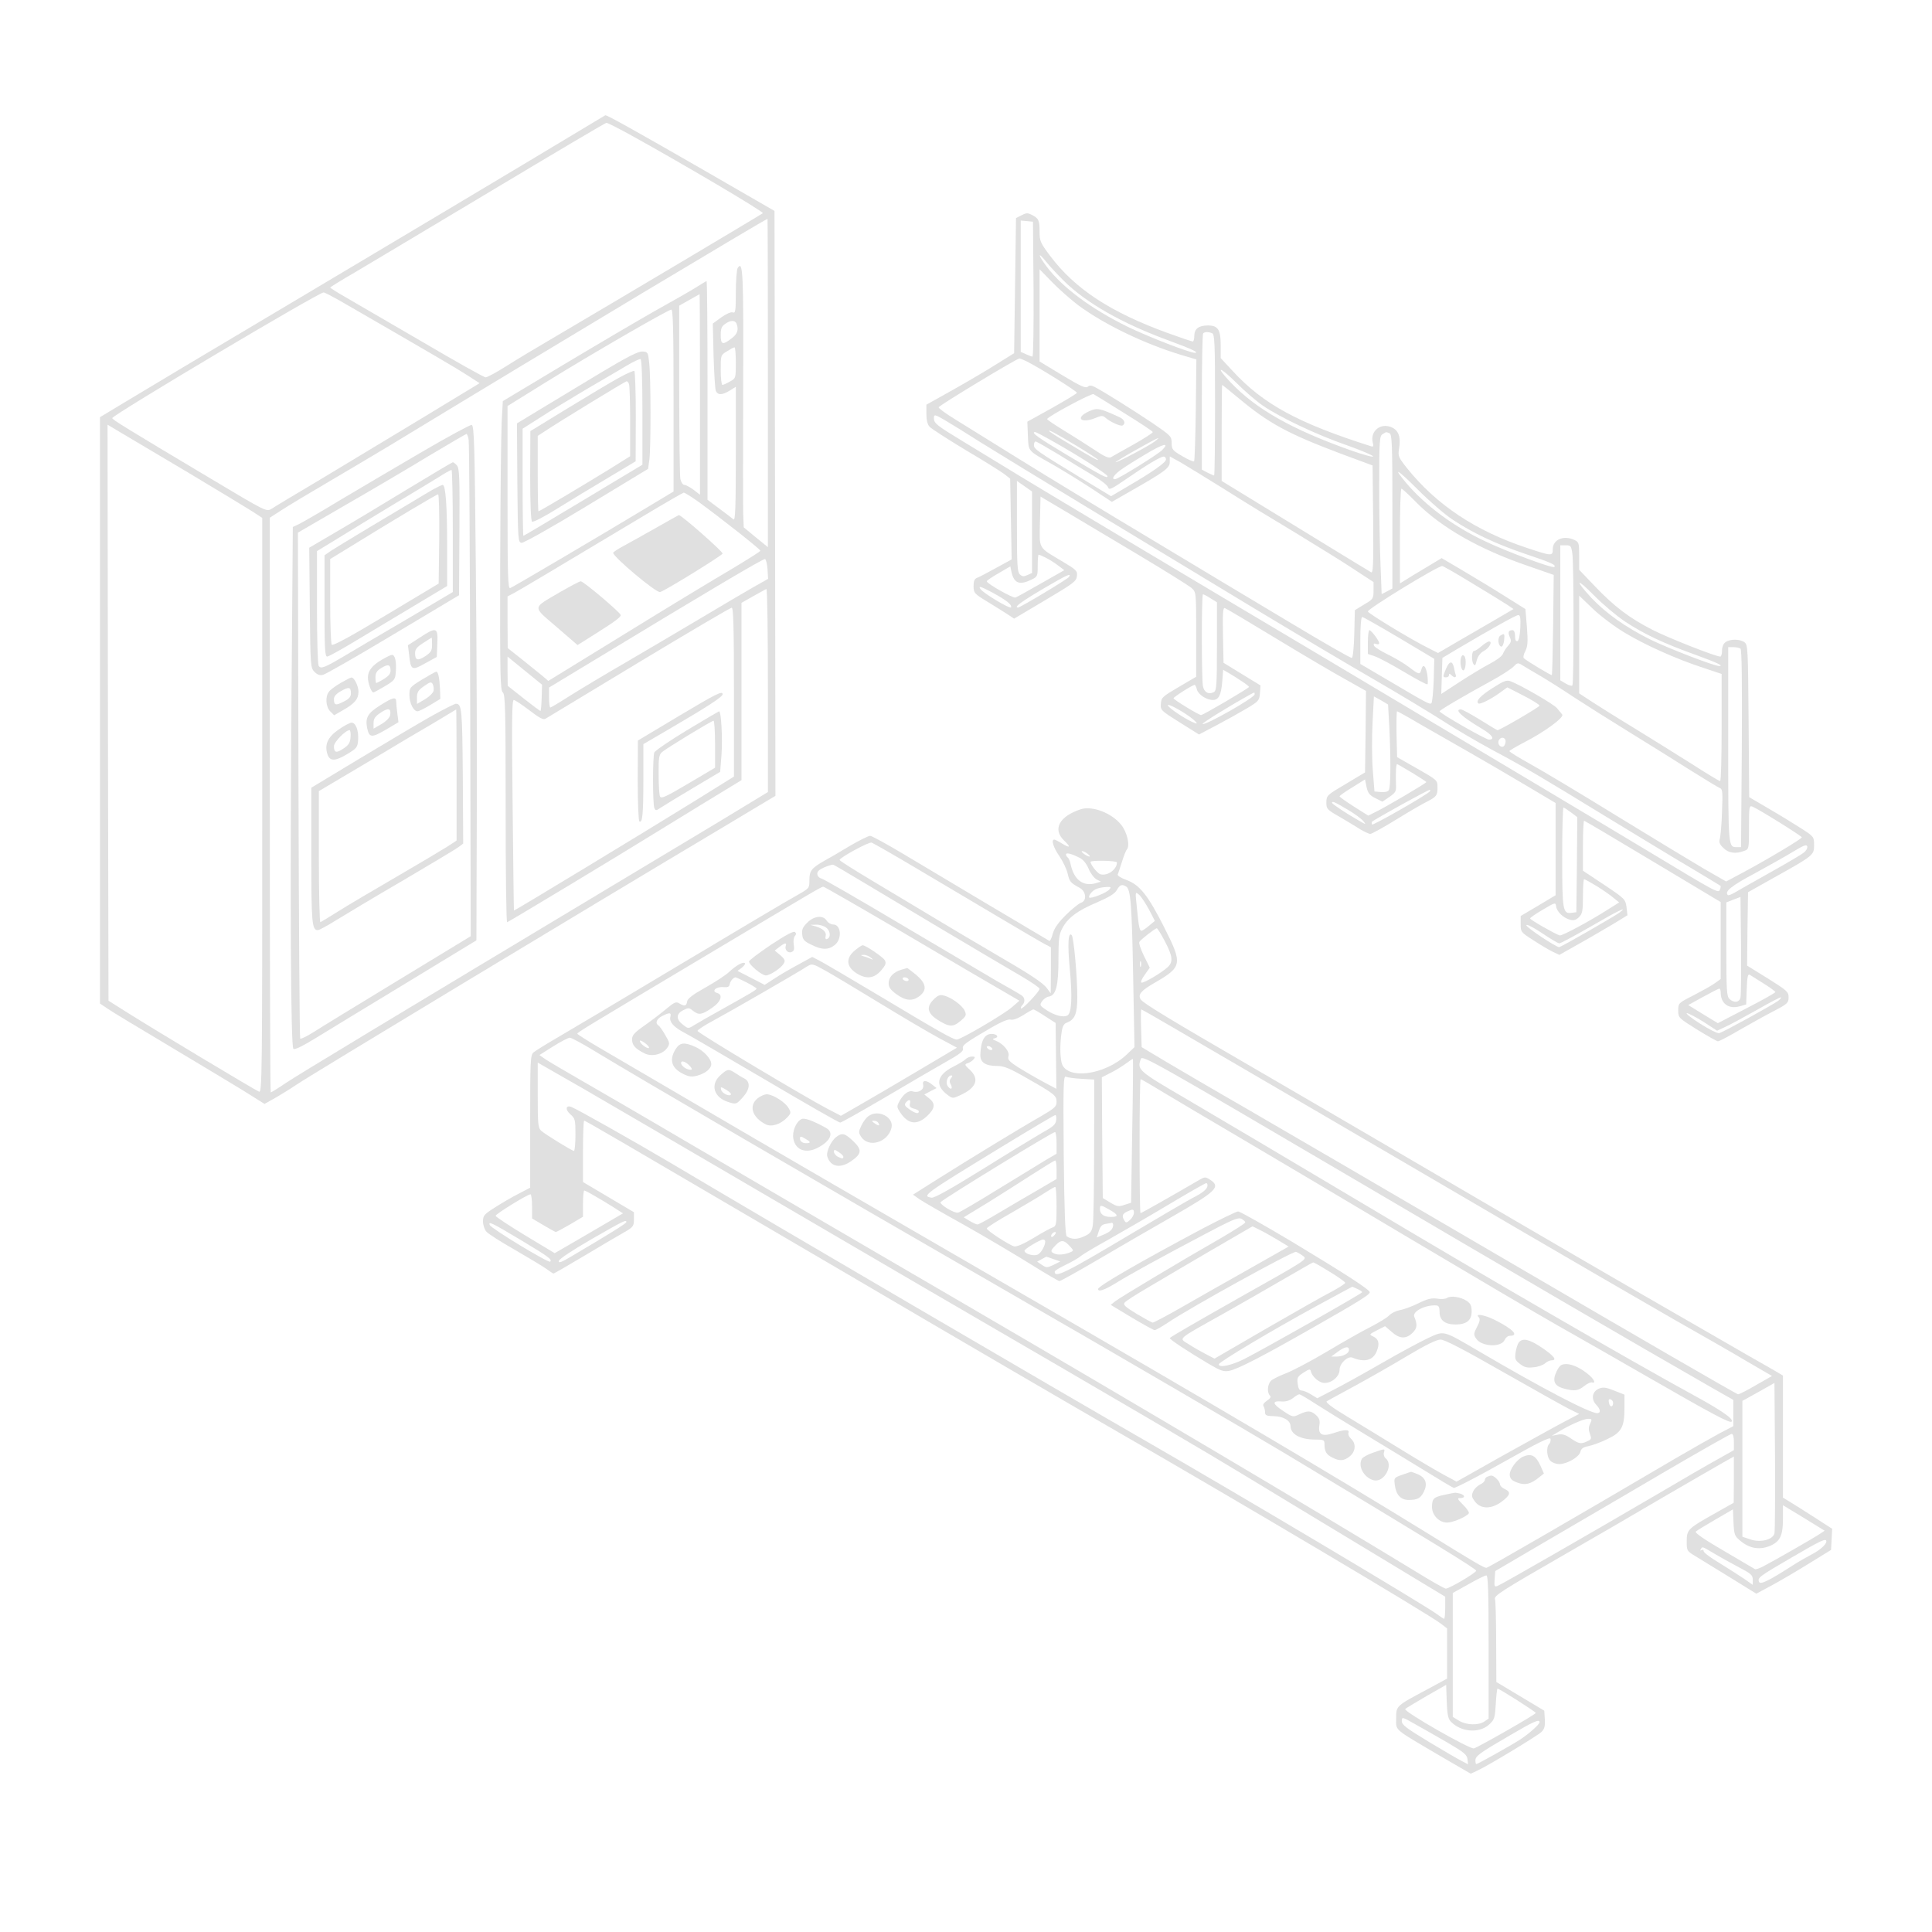 <?xml version="1.0" standalone="no"?>
<!DOCTYPE svg PUBLIC "-//W3C//DTD SVG 20010904//EN"
 "http://www.w3.org/TR/2001/REC-SVG-20010904/DTD/svg10.dtd">
<svg version="1.0" xmlns="http://www.w3.org/2000/svg"
 width="1024pt" height="1024pt" viewBox="0 0 1024 1024"
 preserveAspectRatio="xMidYMid meet">

<g transform="translate(0,1024) scale(0.1,-0.1)"
fill="#e0e0e0" stroke="none">
<path d="M2835 9405 c-203 -122 -750 -448 -1215 -725 -465 -276 -900 -536
-967 -577 l-123 -74 0 -1554 0 -1554 43 -29 c23 -16 166 -102 317 -192 151
-90 328 -197 394 -237 l118 -74 57 32 c31 18 82 49 114 71 75 51 1537 933
2265 1367 l272 163 -2 1550 -3 1550 -390 225 c-360 207 -500 285 -507 282 -2
-1 -169 -102 -373 -224z m499 124 c272 -150 717 -412 709 -419 -8 -7 -783
-468 -1089 -648 -94 -55 -215 -127 -268 -161 -53 -34 -104 -61 -112 -61 -9 0
-160 85 -337 189 -177 103 -359 209 -404 235 -46 26 -83 50 -83 52 0 2 59 39
132 81 73 43 400 239 728 435 327 196 599 357 604 357 5 1 59 -27 120 -60z
m736 -1319 l0 -870 -64 52 -64 53 -3 75 c-1 41 -1 347 0 680 2 597 -1 662 -29
620 -5 -8 -10 -66 -10 -129 0 -99 -2 -112 -16 -107 -9 4 -34 -7 -61 -26 l-45
-33 4 -170 c3 -93 8 -178 12 -187 11 -23 33 -23 74 2 l32 20 0 -356 c0 -284
-3 -354 -12 -347 -7 6 -41 31 -75 57 l-63 47 0 580 c0 318 -2 579 -5 579 -2 0
-28 -15 -57 -34 -29 -18 -123 -72 -208 -119 -85 -48 -303 -176 -485 -285
l-330 -198 -6 -110 c-3 -60 -7 -404 -8 -765 -1 -577 0 -658 14 -669 13 -11 15
-88 15 -617 0 -333 3 -603 8 -601 20 9 586 350 807 487 138 85 292 179 343
210 l92 56 0 470 0 470 62 35 c35 19 66 37 70 38 5 2 8 -239 8 -536 l0 -540
-247 -150 c-137 -82 -394 -237 -573 -344 -1176 -706 -1671 -1005 -1735 -1048
-41 -28 -77 -50 -80 -50 -3 0 -5 685 -5 1523 l0 1523 62 40 c35 23 145 89 246
148 100 59 247 146 325 193 907 551 1994 1202 2005 1203 1 0 2 -392 2 -870z
m-2270 437 c476 -275 615 -356 674 -394 l68 -44 -318 -193 c-176 -106 -418
-252 -539 -325 -121 -72 -232 -138 -246 -148 -27 -16 -27 -16 -325 162 -448
267 -519 311 -519 319 0 16 1094 666 1120 666 6 0 44 -20 85 -43z m1910 -498
l0 -531 -34 26 c-19 14 -41 26 -49 26 -8 0 -17 14 -21 31 -3 17 -6 231 -6 475
l0 444 53 30 c28 16 53 30 55 30 1 0 2 -239 2 -531z m-140 -31 l0 -483 -143
-86 c-222 -134 -707 -420 -723 -426 -12 -4 -14 66 -14 480 l0 485 203 126
c242 150 647 384 665 385 9 1 12 -102 12 -481z m334 406 c12 -32 5 -54 -27
-78 -47 -36 -57 -33 -57 18 0 34 5 47 23 59 29 21 53 21 61 1z m-4 -206 c0
-82 0 -83 -31 -100 -17 -10 -35 -18 -40 -18 -5 0 -9 36 -9 79 0 79 0 79 33 99
17 11 35 21 40 21 4 1 7 -36 7 -81z m-2899 -585 c157 -94 309 -186 337 -204
l52 -34 0 -1524 c0 -1446 -1 -1523 -17 -1517 -21 8 -554 328 -698 419 l-100
63 -3 1527 -2 1526 72 -43 c40 -24 202 -120 359 -213z m2703 -154 c119 -87
326 -250 326 -258 0 -4 -69 -47 -152 -97 -84 -49 -337 -202 -562 -341 l-410
-252 -35 30 c-20 16 -68 55 -108 87 l-72 57 -1 137 0 137 33 17 c30 16 243
143 692 412 110 66 204 120 209 121 5 0 41 -22 80 -50z m364 -356 l3 -51 -83
-47 c-46 -26 -164 -96 -263 -155 -99 -59 -279 -165 -400 -236 -121 -70 -261
-154 -311 -186 -50 -32 -94 -58 -97 -58 -4 0 -7 24 -7 53 l0 53 238 144 c622
377 897 540 907 537 5 -2 11 -26 13 -54z m-178 -651 l0 -448 -217 -135 c-257
-159 -948 -578 -949 -575 -1 0 -4 252 -7 559 -5 435 -4 557 6 557 7 0 43 -25
82 -54 50 -39 74 -52 85 -46 8 5 231 139 495 299 264 159 486 290 493 290 9 1
12 -95 12 -447z m-1019 -29 c-1 -37 -4 -69 -6 -71 -1 -2 -41 28 -88 65 l-86
68 -1 77 0 78 92 -75 91 -74 -2 -68z"/>
<path d="M2235 7844 c-137 -80 -332 -195 -433 -255 -100 -61 -198 -117 -216
-126 l-34 -16 -7 -911 c-8 -1082 -4 -1841 10 -1855 7 -6 46 13 115 55 58 36
274 167 480 292 l375 228 2 610 c2 335 -1 949 -5 1364 -6 659 -9 755 -22 758
-8 1 -127 -63 -265 -144z m249 64 c3 -18 7 -617 8 -1332 l3 -1298 -385 -234
c-212 -129 -414 -252 -449 -275 -35 -22 -66 -37 -70 -34 -3 4 -7 609 -9 1344
l-3 1338 248 144 c136 78 336 196 443 261 107 64 198 117 202 118 4 0 10 -15
12 -32z"/>
<path d="M2154 7644 c-131 -80 -301 -182 -377 -226 l-138 -81 3 -318 c3 -311
4 -319 25 -340 15 -15 28 -20 45 -16 14 4 162 88 329 188 167 100 324 193 348
208 l44 26 2 335 c2 289 0 337 -13 353 -8 9 -18 17 -22 17 -3 0 -114 -66 -246
-146z m246 -218 l0 -324 -242 -143 c-134 -78 -279 -164 -323 -190 -116 -69
-134 -76 -146 -58 -5 8 -9 148 -9 311 l0 297 113 69 c61 38 191 117 287 175
96 57 204 123 240 145 36 23 68 41 73 41 4 1 7 -145 7 -323z"/>
<path d="M2290 7643 c-204 -121 -502 -300 -532 -320 l-38 -26 0 -268 c0 -224
2 -269 14 -269 8 0 85 43 172 96 88 53 228 137 312 187 l152 91 0 201 c0 228
-8 335 -24 335 -6 -1 -31 -13 -56 -27z m38 -260 l-3 -236 -280 -168 c-193
-116 -282 -164 -287 -156 -4 7 -8 111 -8 233 l0 221 103 63 c233 144 461 280
469 280 5 0 7 -106 6 -237z"/>
<path d="M2224 6860 l-62 -40 6 -47 c9 -86 14 -89 85 -49 l62 34 3 71 c4 87
-5 90 -94 31z m66 -37 c0 -32 -6 -41 -36 -61 -40 -26 -54 -22 -54 16 0 21 10
33 43 54 23 15 43 28 45 28 1 0 2 -17 2 -37z"/>
<path d="M2025 6744 c-52 -30 -75 -59 -75 -95 0 -29 18 -79 29 -79 3 0 31 15
61 33 52 31 55 36 58 77 4 54 -4 90 -21 89 -6 0 -30 -12 -52 -25z m45 -59 c0
-16 -11 -29 -36 -44 -19 -12 -37 -21 -40 -21 -2 0 -4 14 -4 30 0 23 7 35 32
50 36 22 48 18 48 -15z"/>
<path d="M2238 6639 c-66 -41 -68 -43 -68 -83 0 -43 22 -86 43 -86 7 0 37 15
67 33 l54 33 -2 54 c-3 61 -10 90 -20 90 -4 0 -37 -19 -74 -41z m60 -60 c-2
-11 -22 -31 -45 -45 l-43 -25 0 34 c0 28 7 39 37 60 32 23 39 24 46 12 5 -9 7
-25 5 -36z"/>
<path d="M1805 6620 c-27 -16 -56 -37 -62 -47 -20 -26 -16 -80 7 -103 l21 -21
47 27 c62 35 82 59 82 98 0 30 -23 77 -38 75 -4 0 -29 -13 -57 -29z m55 -55
c0 -18 -10 -30 -39 -44 -42 -22 -51 -19 -51 14 0 14 12 28 37 42 42 24 53 22
53 -12z"/>
<path d="M2014 6501 c-65 -41 -79 -65 -68 -120 11 -51 23 -53 98 -9 l68 40 -6
46 c-3 24 -6 53 -6 63 0 28 -18 23 -86 -20z m54 -51 c-2 -13 -20 -32 -45 -47
l-43 -25 0 30 c0 23 8 35 38 55 40 27 56 23 50 -13z"/>
<path d="M2284 6443 c-67 -38 -236 -138 -377 -223 l-257 -155 0 -358 c0 -356
3 -397 34 -397 8 0 52 24 98 53 46 28 205 124 355 211 149 88 282 167 294 177
l24 18 -2 357 c-3 355 -5 384 -37 384 -6 0 -66 -30 -132 -67z m136 -311 l0
-347 -47 -31 c-27 -17 -149 -90 -273 -162 -124 -72 -263 -154 -310 -184 -46
-29 -88 -54 -92 -56 -4 -2 -8 154 -8 346 l0 349 258 153 c141 85 295 176 342
203 47 28 94 56 105 63 11 7 21 13 23 13 1 1 2 -155 2 -347z"/>
<path d="M1793 6372 c-57 -40 -74 -80 -57 -131 13 -37 41 -36 104 2 50 30 55
36 58 73 4 51 -12 94 -35 94 -10 -1 -42 -18 -70 -38z m65 -39 c-2 -30 -10 -42
-37 -60 -38 -26 -51 -23 -51 12 0 22 61 85 83 85 4 0 7 -17 5 -37z"/>
<path d="M3185 8265 c-104 -63 -247 -149 -318 -192 l-127 -77 2 -316 c3 -307
4 -315 23 -317 11 -1 166 86 345 195 l325 197 7 50 c8 64 8 431 -1 510 -6 58
-7 60 -36 62 -22 1 -78 -27 -220 -112z m220 -210 l0 -278 -313 -188 c-173
-104 -315 -189 -318 -189 -2 0 -4 128 -4 284 l0 284 93 59 c50 33 160 99 242
148 83 48 179 105 215 126 36 22 70 37 75 36 6 -2 10 -105 10 -282z"/>
<path d="M3279 8237 c-42 -23 -164 -96 -272 -162 l-196 -120 -1 -237 c0 -152
4 -239 10 -243 6 -4 66 27 133 69 67 42 188 115 269 163 l147 88 1 237 c0 130
-4 239 -8 242 -4 2 -42 -14 -83 -37z m55 -33 c3 -9 6 -98 6 -199 l0 -183 -112
-70 c-133 -82 -368 -222 -374 -222 -2 0 -4 90 -4 200 l0 200 42 27 c65 44 422
262 429 262 4 1 10 -6 13 -15z"/>
<path d="M3480 7444 c-63 -36 -141 -79 -172 -96 -32 -17 -58 -34 -58 -38 0
-22 230 -215 249 -208 33 11 330 195 331 204 0 12 -218 204 -232 204 -1 0 -55
-30 -118 -66z"/>
<path d="M2967 7101 c-148 -87 -147 -72 -17 -184 l111 -96 97 61 c103 65 132
87 132 98 0 12 -198 180 -212 179 -7 0 -57 -27 -111 -58z"/>
<path d="M3593 6442 l-212 -127 -1 -212 c0 -116 4 -214 9 -217 16 -10 21 38
21 224 l0 186 149 87 c195 114 271 164 271 177 0 20 -29 6 -237 -118z"/>
<path d="M3640 6369 c-91 -55 -168 -108 -172 -117 -9 -22 -9 -272 0 -294 7
-16 9 -16 37 3 17 11 93 58 171 104 l141 84 7 89 c6 88 -1 232 -13 232 -3 -1
-80 -46 -171 -101z m150 -74 l0 -124 -142 -84 c-120 -71 -144 -82 -150 -68 -4
9 -7 61 -7 117 -1 84 2 104 17 117 22 20 264 167 274 167 4 0 8 -56 8 -125z"/>
<path d="M5410 9097 l-25 -13 -5 -358 -5 -358 -90 -56 c-50 -32 -154 -93 -232
-137 l-143 -80 0 -49 c0 -33 6 -56 17 -68 9 -10 96 -66 192 -124 97 -57 189
-115 206 -128 l29 -23 4 -214 4 -214 -84 -46 c-45 -25 -91 -49 -100 -52 -13
-5 -18 -17 -18 -44 1 -37 4 -40 78 -85 42 -26 91 -56 107 -67 l30 -20 165 98
c150 89 165 100 168 128 3 27 -3 33 -75 76 -134 80 -124 62 -121 214 l3 131
130 -77 c72 -43 246 -147 389 -232 142 -85 269 -164 282 -176 24 -22 24 -23
24 -246 l0 -224 -92 -54 c-87 -51 -93 -56 -95 -89 -3 -34 0 -36 100 -99 l102
-64 93 49 c51 27 123 67 160 89 63 38 67 42 70 81 l3 41 -98 60 -98 60 -3 147
c-2 118 0 147 10 143 7 -2 128 -74 268 -159 140 -85 306 -183 368 -217 l112
-63 -2 -216 -3 -216 -102 -61 c-100 -59 -102 -61 -103 -97 0 -36 3 -39 73 -79
39 -23 89 -53 109 -66 21 -12 44 -23 51 -23 7 0 69 34 137 76 68 42 142 85
165 96 49 25 55 33 54 78 0 34 -3 37 -107 96 l-107 61 -3 121 c-1 67 0 122 3
122 3 0 59 -31 123 -69 64 -37 178 -102 252 -144 74 -42 209 -121 300 -175
l165 -98 0 -245 0 -244 -92 -55 -93 -55 0 -43 c0 -42 1 -43 68 -86 38 -25 84
-52 103 -61 l34 -16 110 62 c61 34 142 82 181 105 l70 43 -5 43 c-6 42 -9 45
-118 118 l-113 75 0 133 c0 72 3 132 6 132 3 0 167 -97 365 -216 l359 -215 0
-204 0 -204 -32 -23 c-18 -13 -69 -41 -113 -64 -79 -40 -80 -41 -80 -80 0 -38
1 -39 100 -101 55 -34 105 -62 110 -62 6 -1 57 26 115 60 58 33 140 79 183
101 71 37 77 43 77 72 0 29 -8 36 -110 100 l-110 68 2 195 3 194 135 76 c212
118 215 121 215 173 0 44 -1 46 -63 86 -34 22 -112 70 -172 105 l-109 64 -3
403 c-3 386 -4 404 -22 418 -25 18 -77 18 -101 0 -11 -8 -18 -26 -18 -45 0
-17 -4 -31 -9 -31 -25 0 -276 99 -360 142 -121 62 -201 122 -305 231 l-83 87
0 73 c0 69 -2 74 -25 85 -58 27 -115 2 -115 -49 0 -37 -5 -37 -137 7 -272 90
-479 228 -635 422 -46 58 -49 65 -43 102 11 64 -2 100 -41 116 -58 24 -113
-22 -98 -82 5 -18 3 -23 -7 -20 -388 123 -572 223 -734 398 l-65 70 0 67 c0
84 -14 106 -68 106 -49 0 -72 -18 -72 -56 0 -16 -4 -29 -8 -29 -5 0 -64 20
-133 45 -303 110 -491 233 -624 410 -51 68 -55 78 -55 127 0 59 -5 70 -37 87
-27 14 -32 14 -63 -2z m68 -389 c1 -197 -1 -358 -6 -358 -4 0 -20 6 -35 13
l-27 12 0 348 0 348 33 -3 32 -3 3 -357z m159 45 c119 -118 309 -227 558 -318
122 -45 164 -65 138 -65 -28 0 -250 86 -358 139 -193 95 -343 207 -426 316
-47 62 -52 87 -6 30 17 -22 60 -68 94 -102z m78 -131 c138 -102 352 -205 548
-264 l78 -23 -3 -267 c-2 -146 -6 -269 -9 -273 -4 -3 -32 9 -62 27 -52 30 -57
36 -57 70 0 35 -4 39 -102 106 -100 67 -259 167 -306 191 -18 9 -27 10 -37 1
-11 -9 -40 4 -134 61 l-121 73 0 244 0 245 68 -70 c37 -38 99 -92 137 -121z
m709 -148 c14 -5 16 -48 16 -380 0 -206 -2 -374 -5 -374 -4 0 -19 7 -35 15
l-30 16 0 358 c0 197 3 361 7 364 8 9 27 9 47 1z m-981 -150 c73 -37 267 -159
265 -166 -2 -5 -62 -41 -133 -81 l-130 -72 3 -75 c4 -85 -3 -76 128 -150 51
-29 142 -85 205 -126 l112 -74 91 52 c191 109 216 127 216 160 l0 29 58 -32
c31 -18 135 -82 230 -141 94 -60 268 -166 385 -236 116 -71 256 -157 309 -193
l98 -64 0 -45 c0 -43 -2 -46 -50 -74 l-49 -30 -3 -125 c-2 -72 -7 -126 -13
-128 -6 -2 -150 81 -320 183 -171 102 -506 303 -745 447 -239 143 -554 334
-700 425 -146 91 -301 187 -345 214 -44 27 -80 54 -80 59 0 9 411 257 428 259
4 0 22 -7 40 -16z m1252 -235 c89 -61 285 -154 441 -208 76 -27 140 -54 142
-60 2 -6 -54 9 -124 34 -308 110 -498 217 -633 360 -83 88 -58 85 32 -4 45
-45 109 -100 142 -122z m-127 38 c159 -132 259 -186 537 -291 l170 -63 3 -287
c2 -239 0 -286 -11 -279 -8 4 -189 115 -403 246 l-389 238 0 255 c0 139 1 254
3 254 1 0 42 -33 90 -73z m-610 -76 c84 -52 152 -97 152 -101 0 -5 -46 -34
-102 -66 -57 -31 -110 -62 -119 -67 -12 -7 -34 2 -90 40 -41 27 -113 73 -161
102 -49 30 -88 56 -88 60 1 12 235 138 246 132 6 -3 79 -48 162 -100z m-950
-38 c26 -15 112 -68 192 -119 80 -50 352 -216 605 -369 253 -153 631 -382 840
-508 209 -126 490 -293 625 -371 135 -78 301 -178 370 -222 69 -45 190 -116
270 -159 183 -98 247 -136 605 -355 160 -97 360 -219 445 -269 85 -51 157 -94
159 -96 2 -2 1 -11 -3 -20 -8 -21 -16 -16 -366 195 -157 95 -924 553 -1705
1018 -781 464 -1512 901 -1625 970 -113 69 -257 157 -320 195 -134 81 -150 94
-150 119 0 23 3 23 58 -9z m705 -140 c59 -36 107 -67 107 -70 0 -6 -33 12
-152 84 -60 35 -108 66 -108 69 0 7 32 -11 153 -83z m-129 26 c132 -74 286
-173 286 -183 0 -14 -27 0 -212 111 -156 93 -198 123 -171 123 4 0 48 -23 97
-51z m1780 45 c14 -5 16 -51 16 -415 l0 -408 -28 -15 -29 -15 -6 157 c-4 86
-7 275 -7 419 0 239 2 263 18 272 21 13 17 12 36 5z m-1244 -44 c-28 -22 -194
-110 -207 -110 -4 0 44 30 107 65 121 68 141 77 100 45z m-514 -66 c60 -37
143 -88 186 -113 42 -25 79 -54 81 -64 5 -16 18 -10 99 46 106 73 179 117 196
117 7 0 12 -7 12 -15 0 -16 -69 -65 -203 -143 l-88 -52 -165 100 c-227 138
-244 150 -244 171 0 11 4 19 9 19 5 0 57 -30 117 -66z m553 20 c-27 -26 -234
-154 -249 -154 -20 0 -9 19 24 45 18 14 78 52 132 84 97 59 138 70 93 25z
m1540 -368 c110 -73 230 -129 386 -182 137 -46 164 -58 153 -69 -8 -9 -251 81
-366 136 -168 79 -314 187 -417 307 -79 94 -49 76 63 -36 59 -59 140 -129 181
-156z m-2229 -67 l0 -216 -25 -11 c-19 -9 -27 -8 -40 4 -13 13 -15 53 -15 255
l0 240 40 -28 40 -28 0 -216z m2035 160 c133 -135 337 -251 595 -339 l135 -47
-3 -264 c-2 -145 -5 -265 -7 -267 -3 -3 -130 73 -148 89 -5 3 -2 21 7 37 13
26 15 48 9 128 l-8 96 -110 69 c-60 38 -161 99 -222 135 l-112 66 -88 -53
c-49 -29 -98 -59 -110 -67 l-23 -14 0 251 c0 138 3 251 8 251 4 0 39 -32 77
-71z m829 -275 c8 -61 8 -689 0 -697 -4 -4 -20 1 -35 10 l-29 17 0 358 0 358
29 0 c26 0 29 -3 35 -46z m-2791 -20 c18 -9 47 -27 65 -41 l33 -25 -123 -70
c-68 -39 -129 -73 -136 -75 -12 -5 -152 74 -152 86 0 4 28 23 63 43 l62 36 6
-29 c13 -60 42 -72 104 -42 34 16 35 18 35 75 0 32 2 58 5 58 4 0 20 -7 38
-16z m2261 -136 c83 -50 166 -101 184 -113 l34 -23 -94 -55 c-51 -30 -141 -82
-200 -116 l-106 -62 -53 27 c-91 45 -319 184 -319 193 0 15 370 241 394 241 5
0 77 -41 160 -92z m-2138 34 c-7 -11 -258 -162 -270 -162 -25 0 15 30 134 100
126 74 150 85 136 62z m2948 -237 c97 -64 203 -115 371 -175 115 -42 154 -60
127 -60 -27 0 -273 95 -366 141 -132 66 -232 137 -311 220 -93 100 -80 109 15
12 44 -45 118 -107 164 -138z m-3355 155 c73 -40 105 -64 100 -79 -4 -11 -150
76 -163 98 -11 17 2 13 63 -19z m1157 -31 l34 -21 0 -233 c0 -207 -2 -235 -16
-243 -27 -15 -51 -2 -58 30 -8 41 -8 488 0 488 4 0 22 -9 40 -21z m2198 -184
c110 -66 274 -139 415 -185 l96 -32 0 -284 c0 -156 -3 -284 -8 -284 -5 0 -74
42 -155 94 -81 51 -217 136 -302 188 -86 52 -186 115 -223 139 l-67 44 0 259
0 259 74 -71 c40 -38 117 -96 170 -127z m-556 28 c-2 -42 -8 -68 -15 -71 -9
-2 -13 7 -13 27 0 19 -5 31 -13 31 -22 0 -26 -11 -15 -36 9 -20 8 -28 -9 -47
-11 -12 -23 -31 -27 -42 -3 -11 -33 -34 -68 -52 -35 -18 -107 -62 -161 -97
l-98 -64 3 95 3 96 75 45 c190 112 315 182 327 182 11 0 13 -16 11 -67z m-642
-54 l186 -111 -3 -113 c-2 -62 -8 -117 -12 -122 -9 -8 -21 -2 -234 124 l-143
84 0 124 c0 73 4 125 10 125 5 0 93 -50 196 -111z m1809 -57 c7 -5 9 -181 7
-529 l-4 -523 -22 0 c-46 0 -46 -5 -46 542 l0 518 28 0 c15 0 32 -4 37 -8z
m-1065 -142 c41 -24 122 -75 180 -114 58 -38 191 -122 295 -186 105 -65 252
-156 327 -204 75 -47 144 -89 154 -93 14 -5 15 -21 11 -127 -2 -67 -8 -131
-12 -143 -5 -16 -1 -28 19 -47 27 -28 66 -33 110 -16 26 9 26 10 26 126 0 106
1 116 18 109 29 -11 262 -156 262 -163 0 -8 -182 -117 -313 -187 l-88 -47
-117 67 c-64 38 -273 164 -465 282 -191 118 -397 241 -457 274 -61 34 -110 64
-110 68 0 3 34 23 74 44 112 57 218 135 206 150 -5 7 -18 22 -28 34 -16 20
-190 121 -245 142 -21 8 -36 3 -95 -35 -65 -41 -91 -69 -77 -82 7 -8 66 21
114 56 l40 29 86 -44 c47 -24 85 -48 85 -53 0 -7 -210 -130 -223 -130 -3 0
-44 25 -92 55 -49 30 -94 55 -102 55 -37 0 4 -38 109 -101 58 -34 74 -59 40
-59 -18 0 -262 140 -262 150 0 6 136 86 272 160 54 29 107 64 120 77 19 20 24
21 42 10 12 -8 55 -33 96 -57z m-1578 -31 c21 -13 38 -27 38 -30 0 -6 -243
-149 -254 -149 -12 0 -146 82 -146 89 0 7 101 71 112 71 3 0 9 -11 12 -25 7
-26 51 -55 84 -55 31 0 44 25 50 95 l5 65 31 -18 c17 -10 48 -29 68 -43z m68
-69 c0 -18 -265 -168 -276 -157 -5 4 147 98 251 155 25 14 25 14 25 2z m714
-179 c8 -173 7 -313 -3 -329 -5 -8 -22 -12 -42 -10 l-34 3 -9 115 c-5 64 -5
177 -1 253 l7 136 38 -21 37 -22 7 -125z m-1041 47 c22 -19 26 -26 12 -21 -40
13 -145 82 -145 95 0 12 92 -40 133 -74z m1657 -117 c0 -11 -5 -23 -11 -27
-15 -9 -33 12 -26 30 9 23 37 20 37 -3z m-495 -167 c41 -25 75 -47 75 -49 0
-6 -226 -139 -272 -160 l-36 -18 -76 48 c-42 27 -76 51 -76 54 0 4 30 25 68
48 l67 42 8 -40 c7 -32 15 -43 46 -59 l38 -19 37 25 c34 24 37 30 35 67 -2 57
0 107 6 107 2 0 38 -21 80 -46z m93 -99 c-23 -23 -304 -183 -306 -175 -2 6 -2
13 -1 14 17 15 305 174 308 170 2 -2 2 -6 -1 -9z m-439 -94 c37 -21 75 -49 86
-62 18 -21 16 -21 -30 6 -60 34 -135 84 -135 90 0 11 17 3 79 -34z m1188 -17
l33 -25 -2 -252 -3 -252 -24 -3 c-48 -7 -51 11 -51 295 0 145 3 263 7 263 3 0
21 -12 40 -26z m1232 -214 c-12 -10 -92 -57 -178 -105 -86 -48 -170 -96 -187
-106 -17 -10 -33 -16 -36 -13 -19 18 17 48 139 113 75 41 168 93 207 117 58
35 72 40 75 27 2 -9 -7 -24 -20 -33z m-1097 -176 c32 -20 72 -47 89 -62 l31
-25 -54 -34 c-101 -65 -249 -144 -261 -141 -22 6 -157 83 -157 90 0 4 30 25
68 47 66 39 67 39 70 16 4 -28 39 -61 74 -70 19 -5 32 -1 47 14 18 18 21 33
21 111 0 50 3 90 6 90 4 0 33 -16 66 -36z m763 -591 c-6 -27 -36 -30 -59 -7
-14 13 -16 51 -16 263 l0 248 38 15 37 14 3 -256 c1 -140 0 -265 -3 -277z
m-640 451 c-26 -20 -312 -184 -321 -184 -17 0 -174 104 -174 116 0 8 35 -10
82 -41 44 -30 86 -55 93 -55 6 0 81 40 166 89 142 83 203 112 154 75z m763
-377 c34 -21 62 -42 62 -45 0 -4 -69 -43 -153 -86 l-152 -79 -79 48 -78 48 78
43 c44 24 82 44 87 44 4 0 7 -9 7 -20 0 -60 43 -91 103 -73 l32 9 3 82 c2 61
6 81 15 76 7 -4 40 -25 75 -47z m76 -92 c-30 -22 -293 -167 -312 -171 -9 -2
-55 21 -102 51 -47 30 -78 55 -69 55 8 0 48 -21 88 -46 l72 -47 47 22 c26 12
101 53 167 90 66 38 122 67 124 65 3 -2 -4 -11 -15 -19z"/>
<path d="M5772 8060 c-77 -35 -43 -67 35 -35 31 13 38 13 52 1 26 -23 81 -47
91 -41 18 11 10 32 -17 44 -105 48 -117 51 -161 31z"/>
<path d="M7952 6871 c-16 -10 -12 -53 4 -58 7 -2 13 11 16 32 4 37 2 40 -20
26z"/>
<path d="M7851 6814 c-16 -14 -34 -25 -38 -24 -12 1 -15 -47 -5 -67 9 -15 12
-12 19 17 6 22 19 40 38 50 29 16 47 50 27 50 -6 0 -24 -11 -41 -26z"/>
<path d="M7745 6758 c-9 -22 -2 -68 10 -71 14 -3 19 63 6 76 -7 7 -12 5 -16
-5z"/>
<path d="M7664 6695 c-18 -43 -17 -45 1 -45 8 0 15 5 15 12 0 9 3 9 12 0 16
-16 28 -15 24 1 -3 6 -7 24 -10 40 -9 37 -24 34 -42 -8z"/>
<path d="M7250 6837 l0 -63 38 -13 c20 -7 90 -44 155 -83 65 -39 120 -68 123
-65 3 3 2 26 -1 51 -8 48 -23 61 -32 26 -7 -27 -13 -26 -66 15 -25 19 -76 49
-113 67 -37 18 -70 39 -72 47 -3 10 0 12 12 8 9 -4 16 -2 16 4 0 13 -42 69
-52 69 -4 0 -8 -28 -8 -63z"/>
<path d="M5729 5951 c-114 -37 -152 -106 -89 -166 37 -36 33 -42 -11 -16 -19
12 -37 21 -41 21 -18 0 -5 -42 27 -88 19 -28 39 -70 44 -93 10 -42 14 -48 64
-75 34 -19 39 -69 6 -79 -11 -4 -47 -32 -79 -64 -41 -41 -61 -69 -70 -99 -6
-24 -14 -41 -18 -39 -18 10 -626 372 -771 459 -90 54 -171 98 -179 98 -9 0
-57 -24 -107 -53 -49 -30 -111 -66 -137 -80 -68 -39 -78 -53 -78 -102 0 -43 0
-43 -67 -81 -38 -20 -318 -187 -623 -369 -305 -183 -600 -358 -655 -390 -55
-32 -108 -65 -117 -73 -17 -14 -18 -44 -18 -366 l0 -351 -63 -33 c-34 -17 -90
-50 -124 -72 -57 -36 -63 -43 -63 -74 0 -18 8 -43 18 -54 9 -11 78 -55 152
-97 74 -43 149 -88 167 -101 17 -13 34 -24 37 -24 3 0 81 45 173 100 92 55
187 111 211 124 38 23 42 29 42 63 l0 38 -135 80 -135 80 0 163 c0 89 3 162 6
162 8 0 117 -64 1368 -797 604 -355 1263 -739 1465 -855 646 -372 1636 -959
1707 -1013 l34 -26 0 -133 0 -133 -107 -58 c-165 -88 -163 -86 -163 -153 0
-67 -18 -51 235 -200 l160 -93 35 16 c62 29 321 186 341 206 15 15 19 31 17
66 l-3 46 -127 76 -127 76 -1 212 c0 116 -3 218 -6 226 -7 19 27 41 378 243
150 86 386 223 523 304 138 80 276 160 308 178 l57 32 0 -122 -1 -123 -106
-60 c-137 -77 -143 -83 -143 -145 0 -49 1 -51 46 -78 25 -15 108 -66 184 -113
l139 -86 78 42 c43 23 132 75 198 116 l120 74 3 56 3 56 -93 60 c-51 33 -110
70 -130 82 l-38 23 0 323 0 324 -42 25 c-24 13 -234 134 -468 269 -234 134
-783 453 -1220 709 -437 256 -925 540 -1085 633 -431 250 -577 338 -589 358
-16 25 1 46 74 88 147 85 149 99 50 295 -85 168 -130 225 -200 250 -28 10 -48
23 -46 29 3 5 12 35 22 65 9 30 21 61 27 68 17 21 1 92 -31 131 -50 62 -152
101 -213 82z m-864 -318 c127 -75 322 -191 435 -258 113 -67 220 -130 238
-139 l32 -17 0 -122 -1 -122 -20 27 c-22 30 -89 74 -294 193 -77 45 -214 126
-305 181 -91 55 -240 144 -332 199 -92 55 -168 103 -168 107 0 12 155 97 170
92 8 -3 119 -66 245 -141z m899 82 c11 -8 15 -15 10 -15 -6 0 -19 7 -30 15
-10 8 -14 14 -9 14 6 0 19 -6 29 -14z m-41 -22 c17 -8 36 -31 47 -58 10 -24
29 -49 42 -56 l23 -12 -30 -9 c-65 -17 -112 19 -130 99 -3 18 -11 35 -16 38
-5 4 -9 11 -9 16 0 12 30 4 73 -18z m197 -24 c0 -37 -49 -73 -87 -63 -16 4
-53 51 -53 66 0 9 140 7 140 -3z m-1350 -102 c146 -88 661 -395 843 -501 53
-31 97 -61 97 -67 0 -14 -92 -111 -98 -104 -3 3 0 11 6 17 17 17 15 42 -6 54
-10 7 -67 40 -128 74 -60 35 -290 171 -511 302 -222 132 -411 241 -420 242
-10 2 -19 11 -21 22 -2 14 8 24 35 36 21 9 43 16 48 15 6 -1 75 -42 155 -90z
m1399 -26 c24 -15 30 -96 37 -479 l7 -372 -41 -39 c-118 -112 -326 -137 -346
-41 -8 41 -8 94 0 154 5 37 12 50 29 56 42 16 55 48 55 135 0 110 -19 318 -30
329 -19 19 -22 -51 -10 -179 14 -146 10 -232 -11 -246 -20 -14 -68 -2 -112 27
-36 24 -38 27 -24 47 8 12 24 23 36 25 38 6 51 57 51 197 0 105 3 132 20 164
28 55 81 95 184 138 65 28 94 46 105 65 17 29 27 33 50 19z m-1165 -254 c237
-140 469 -276 515 -302 l84 -49 -39 -34 c-45 -39 -272 -172 -293 -172 -19 0
-97 44 -417 236 -149 89 -289 171 -310 182 l-39 20 -75 -41 c-41 -22 -98 -55
-126 -74 l-51 -33 -72 37 -72 37 23 17 c12 10 20 21 16 24 -9 9 -47 -12 -84
-47 -17 -16 -73 -53 -125 -82 -68 -38 -95 -59 -97 -74 -4 -25 -14 -27 -42 -10
-16 10 -25 7 -67 -28 -26 -22 -78 -62 -115 -88 -56 -39 -68 -53 -68 -75 0 -30
17 -50 66 -74 39 -20 98 -5 121 30 14 21 13 26 -11 67 -14 25 -31 48 -36 51
-19 12 -10 35 20 50 39 20 49 19 43 -5 -7 -27 20 -56 77 -85 25 -13 217 -125
428 -249 210 -124 388 -226 395 -226 6 0 111 59 232 130 121 72 266 156 322
188 79 44 101 61 97 74 -5 18 9 29 151 112 52 30 87 45 101 42 13 -4 39 6 68
24 26 17 50 30 53 30 4 0 32 -16 62 -36 l56 -36 2 -175 2 -174 -73 39 c-41 22
-99 56 -131 76 -46 30 -55 40 -50 57 8 24 -25 65 -65 82 -21 8 -22 11 -7 14
24 6 11 23 -17 23 -38 0 -57 -35 -60 -110 -1 -41 26 -60 92 -60 33 0 65 -13
150 -62 153 -87 162 -95 162 -128 0 -25 -10 -34 -82 -76 -111 -63 -381 -228
-546 -332 l-133 -84 34 -24 c19 -13 126 -75 238 -137 112 -63 269 -156 349
-206 80 -50 150 -91 155 -91 6 0 96 50 200 111 105 62 280 163 390 226 243
139 267 162 209 200 -25 16 -28 16 -58 -1 -142 -83 -306 -176 -311 -176 -3 0
-5 160 -5 355 0 195 2 355 6 355 3 0 60 -33 127 -74 67 -40 250 -149 407 -241
157 -92 557 -330 890 -528 333 -198 686 -406 785 -462 99 -56 317 -180 485
-277 332 -191 429 -243 438 -233 13 13 -51 58 -203 141 -346 189 -1083 616
-1750 1014 -385 229 -808 480 -940 557 -254 148 -259 153 -238 211 8 20 75
-18 1098 -619 951 -559 1493 -875 1926 -1123 l116 -66 0 -70 0 -69 -71 -37
c-39 -21 -147 -82 -241 -137 -544 -320 -988 -577 -997 -577 -13 0 -64 30 -308
181 -508 313 -1080 651 -2200 1299 -663 384 -1401 812 -1640 953 -239 140
-488 286 -552 323 -65 38 -118 72 -118 75 0 7 45 34 670 407 610 364 623 372
634 372 5 0 203 -114 440 -253z m1076 239 c-14 -18 -98 -51 -107 -43 -3 4 2
16 11 26 18 20 39 27 85 30 19 1 21 -2 11 -13z m210 -107 l31 -60 -23 -19
c-13 -11 -30 -25 -40 -30 -18 -11 -21 2 -34 135 -7 70 -7 70 14 52 11 -10 34
-45 52 -78z m84 -168 c42 -80 45 -110 14 -138 -33 -30 -126 -85 -138 -81 -6 2
2 20 17 41 l27 38 -31 63 c-17 34 -28 68 -24 74 8 13 83 71 92 72 4 0 23 -31
43 -69z m-127 -133 c-3 -7 -5 -2 -5 12 0 14 2 19 5 13 2 -7 2 -19 0 -25z
m-1668 -25 c36 -20 164 -97 284 -170 121 -74 262 -157 314 -185 l95 -51 -209
-124 c-114 -68 -253 -149 -307 -180 l-99 -57 -71 37 c-117 61 -688 402 -689
413 -1 5 39 31 88 57 82 44 443 252 490 283 29 18 31 18 104 -23z m-422 -60
c29 -15 53 -30 53 -33 0 -6 -27 -22 -179 -107 -63 -35 -130 -73 -149 -85 -34
-21 -34 -21 -60 -1 -39 29 -40 58 -2 78 29 15 32 15 55 -4 29 -22 46 -20 100
18 46 31 59 69 26 78 -33 9 -5 35 33 31 24 -2 31 1 34 17 4 17 19 34 31 35 2
0 28 -12 58 -27z m2262 -240 c313 -182 1296 -756 1846 -1078 303 -177 667
-388 810 -470 143 -81 318 -181 388 -223 l129 -75 -84 -48 c-46 -27 -89 -49
-96 -49 -7 0 -534 305 -1170 677 -636 372 -1285 750 -1442 841 -157 90 -344
200 -417 243 l-132 79 -3 100 c-2 55 -1 100 1 100 2 0 78 -43 170 -97z m-3059
-129 c239 -145 1132 -666 2195 -1279 589 -339 1246 -723 1460 -851 775 -466
1009 -609 1009 -619 0 -11 -142 -95 -161 -95 -7 0 -83 43 -170 97 -509 310
-1431 857 -2358 1398 -583 340 -1253 731 -1490 870 -236 139 -495 289 -575
335 -80 46 -160 93 -178 105 l-33 23 73 46 c40 25 80 46 88 46 9 0 72 -34 140
-76z m280 24 c0 -13 -43 15 -48 31 -3 9 5 7 22 -4 14 -10 26 -22 26 -27z
m1820 -9 c0 -4 -7 -6 -15 -3 -8 4 -15 10 -15 15 0 4 7 6 15 3 8 -4 15 -10 15
-15z m741 -434 l-6 -380 -35 -11 c-31 -11 -40 -9 -75 12 l-40 24 -3 320 -2
320 47 24 c27 13 63 36 82 50 19 14 35 25 36 23 1 -1 0 -173 -4 -382z m-1981
-317 c371 -217 772 -451 890 -520 1168 -679 1471 -857 1695 -993 143 -87 439
-266 658 -398 l397 -240 0 -59 c0 -32 -3 -58 -6 -58 -3 0 -20 11 -37 24 -69
51 -1051 635 -1557 926 -466 268 -1938 1129 -2495 1460 -196 116 -507 292
-537 303 -30 11 -33 -15 -5 -39 25 -22 27 -28 27 -109 0 -47 -4 -85 -8 -85
-10 0 -152 87 -174 107 -16 14 -18 37 -18 189 l0 172 248 -142 c136 -79 551
-321 922 -538z m1713 594 l67 -4 -1 -366 c0 -202 -3 -385 -7 -407 -6 -34 -13
-43 -46 -58 -36 -17 -66 -17 -92 0 -8 6 -13 131 -16 431 -3 376 -2 422 12 415
8 -4 45 -9 83 -11z m-135 -219 c-2 -22 -16 -35 -73 -66 -38 -22 -181 -109
-317 -194 -168 -104 -255 -153 -270 -151 -55 8 -41 18 367 267 154 94 284 171
288 171 5 0 7 -12 5 -27z m2 -120 l0 -58 -53 -31 c-28 -17 -142 -87 -252 -154
-110 -68 -207 -125 -216 -127 -21 -6 -104 46 -93 56 30 27 592 371 606 371 4
0 8 -26 8 -57z m0 -143 l0 -49 -97 -57 c-54 -31 -146 -85 -205 -120 -58 -35
-111 -64 -117 -64 -6 0 -25 9 -42 19 l-31 19 128 78 c70 44 177 111 238 151
61 39 114 72 119 72 4 1 7 -21 7 -49z m800 -83 c0 -19 -26 -40 -80 -67 -25
-13 -162 -93 -305 -178 -369 -220 -425 -248 -425 -212 0 5 26 21 58 36 31 15
66 35 77 44 11 10 76 49 145 87 69 39 213 122 320 186 107 64 198 116 203 116
4 1 7 -5 7 -12z m-800 -111 c0 -94 -2 -105 -19 -111 -10 -3 -57 -28 -102 -56
-55 -33 -91 -48 -104 -45 -28 8 -145 84 -145 95 0 5 60 43 133 84 72 42 152
89 177 106 25 16 48 30 53 30 4 1 7 -46 7 -103z m-2451 57 c25 -14 70 -41 100
-60 l53 -34 -128 -75 c-71 -42 -153 -89 -182 -106 l-52 -30 -156 94 c-86 52
-157 99 -157 104 -1 9 169 114 185 114 4 0 8 -29 8 -64 l0 -64 61 -36 c33 -20
63 -36 65 -36 3 0 37 18 75 40 l69 41 0 69 c0 39 3 70 7 70 3 0 27 -12 52 -27z
m2732 -75 c48 -27 49 -38 6 -38 -37 0 -57 15 -57 42 0 23 4 23 51 -4z m129
-16 c0 -11 -9 -27 -21 -38 -17 -16 -22 -16 -29 -4 -15 24 -12 36 13 48 32 15
37 14 37 -6z m-2690 -49 c0 -7 -81 -58 -288 -180 -57 -34 -73 -40 -70 -26 2
10 71 56 173 115 169 97 185 105 185 91z m-552 -100 c140 -84 160 -99 148
-110 -8 -9 -313 176 -320 194 -9 22 10 13 172 -84z m3132 85 c0 -22 -15 -37
-51 -52 l-36 -15 11 34 c8 25 17 35 36 38 14 2 28 5 33 6 4 0 7 -5 7 -11z
m-310 -53 c-7 -9 -15 -13 -17 -11 -7 7 7 26 19 26 6 0 6 -6 -2 -15z m-50 -34
c0 -23 -21 -61 -39 -70 -20 -11 -71 3 -71 20 0 9 81 58 98 59 6 0 12 -4 12 -9z
m134 -30 c18 -20 18 -21 -8 -31 -34 -12 -66 -13 -86 0 -12 8 -10 14 14 39 31
32 45 31 80 -8z m-92 -64 l38 -13 -36 -18 c-34 -16 -38 -16 -62 0 l-25 17 24
13 c13 7 24 13 24 13 0 1 17 -5 37 -12z m3823 -1454 c-8 -34 -75 -51 -128 -32
l-42 14 0 360 0 360 85 47 85 48 3 -388 c1 -213 0 -397 -3 -409z m-215 484 l0
-43 -87 -49 c-49 -27 -196 -112 -328 -190 -312 -183 -815 -472 -838 -481 -16
-6 -18 -2 -15 36 l3 43 290 170 c160 93 439 257 620 363 182 106 336 194 343
194 8 0 12 -15 12 -43z m408 -425 l73 -45 -33 -22 c-36 -23 -243 -142 -296
-169 -18 -9 -36 -15 -40 -13 -4 2 -78 46 -165 97 -102 59 -155 96 -149 102 6
6 52 34 104 64 l93 54 3 -70 c3 -63 6 -71 33 -94 49 -42 100 -52 154 -32 59
23 75 54 75 146 l0 72 38 -23 c20 -12 70 -42 110 -67z m82 -102 c0 -16 -36
-48 -80 -70 -23 -12 -67 -37 -98 -57 -126 -81 -172 -104 -179 -87 -8 22 0 28
175 130 156 91 182 103 182 84z m-598 -62 c30 -18 89 -51 131 -73 67 -35 77
-43 77 -67 l0 -28 -47 33 c-27 18 -85 55 -130 83 -46 27 -83 55 -83 62 0 7 -5
10 -12 6 -7 -4 -8 -3 -4 4 9 16 6 17 68 -20z m-1192 -497 l0 -380 -22 -15
c-31 -22 -96 -20 -135 4 l-33 20 0 328 0 329 83 46 c45 26 88 47 95 47 9 0 12
-83 12 -379z m-202 -394 c52 -57 150 -66 203 -19 30 27 32 34 37 110 2 45 7
82 9 82 10 0 203 -123 203 -129 0 -8 -304 -181 -328 -188 -22 -5 -376 197
-364 209 4 4 54 34 112 68 l105 60 3 -87 c2 -65 7 -92 20 -106z m-18 -112 c89
-52 105 -65 108 -89 l3 -27 -33 17 c-18 9 -97 55 -175 102 -119 72 -143 90
-143 109 0 24 1 24 68 -14 37 -20 114 -65 172 -98z m490 107 c0 -12 -59 -64
-106 -94 -50 -32 -222 -128 -229 -128 -3 0 -5 9 -5 19 0 24 21 39 186 135 123
72 154 86 154 68z"/>
<path d="M4279 5350 c-24 -23 -30 -37 -27 -62 2 -28 10 -37 48 -55 55 -28 90
-29 124 -2 40 31 35 109 -8 109 -12 0 -27 9 -34 20 -19 31 -67 26 -103 -10z
m99 -26 c24 -17 27 -54 5 -61 -7 -3 -10 3 -7 15 6 21 -13 40 -53 52 l-28 8 30
1 c17 1 41 -6 53 -15z"/>
<path d="M4087 5233 c-64 -43 -117 -83 -117 -89 0 -18 68 -74 89 -74 22 0 80
38 95 63 9 15 6 23 -18 44 l-30 25 25 19 c28 22 40 24 34 7 -8 -21 11 -42 30
-34 14 5 16 14 12 40 -3 19 0 39 6 45 7 7 8 14 1 21 -7 7 -48 -15 -127 -67z"/>
<path d="M4534 5205 c-53 -42 -50 -89 8 -125 51 -31 90 -26 127 15 25 29 29
40 21 55 -9 17 -102 80 -118 80 -4 0 -21 -11 -38 -25z m82 -41 c10 -8 13 -12
6 -9 -8 4 -26 11 -40 15 -22 7 -23 8 -6 9 11 1 29 -6 40 -15z"/>
<path d="M4776 5100 c-41 -13 -66 -39 -66 -71 0 -22 10 -36 42 -59 48 -35 85
-38 122 -9 41 32 35 67 -18 112 -25 20 -46 37 -48 36 -2 0 -16 -5 -32 -9z m39
-50 c3 -5 -1 -10 -9 -10 -8 0 -18 5 -21 10 -3 6 1 10 9 10 8 0 18 -4 21 -10z"/>
<path d="M4946 4940 c-37 -38 -30 -71 23 -105 62 -39 81 -40 121 -7 32 27 33
32 23 55 -13 29 -74 73 -113 81 -19 5 -32 -1 -54 -24z"/>
<path d="M3580 4678 c-35 -58 -20 -101 45 -132 28 -13 43 -15 71 -7 43 12 74
37 74 61 0 28 -40 71 -84 91 -60 27 -83 24 -106 -13z m80 -92 c9 -12 9 -16 1
-16 -22 0 -51 20 -51 36 0 17 28 6 50 -20z"/>
<path d="M5118 4626 c-8 -8 -38 -26 -66 -40 -87 -44 -98 -99 -30 -149 27 -20
28 -20 67 -2 86 39 104 86 51 135 -28 26 -29 29 -11 35 10 3 25 12 31 20 10
12 9 15 -8 15 -11 0 -27 -6 -34 -14z m-77 -100 c-9 -11 -10 -20 -1 -35 13 -26
-5 -29 -19 -4 -10 19 3 53 21 53 7 0 7 -5 -1 -14z"/>
<path d="M3819 4542 c-57 -51 -36 -120 44 -144 39 -12 40 -11 74 26 38 42 42
82 8 100 -11 5 -32 18 -47 28 -36 24 -42 23 -79 -10z m55 -103 c-8 -13 -49 7
-52 26 -4 16 -2 16 27 -1 16 -10 28 -21 25 -25z"/>
<path d="M4893 4490 c6 -25 -24 -44 -54 -35 -23 8 -53 -15 -74 -56 -12 -22
-11 -29 4 -52 43 -66 89 -73 144 -23 43 40 47 67 11 95 l-25 20 32 17 33 17
-23 18 c-31 26 -55 25 -48 -1z m-70 -100 c-4 -14 1 -21 21 -26 14 -3 26 -10
26 -15 0 -15 -20 -10 -51 12 -24 17 -27 24 -18 35 17 20 28 17 22 -6z"/>
<path d="M4016 4419 c-49 -39 -30 -101 42 -138 30 -16 80 0 113 35 22 23 23
27 8 52 -17 30 -83 72 -115 72 -12 0 -33 -9 -48 -21z"/>
<path d="M4604 4325 c-12 -8 -29 -30 -38 -50 -16 -33 -16 -38 -2 -60 40 -61
142 -30 161 47 14 56 -69 100 -121 63z m51 -36 c11 -17 2 -18 -19 -3 -17 12
-17 14 -4 14 9 0 20 -5 23 -11z"/>
<path d="M4247 4308 c-29 -15 -49 -67 -42 -104 11 -59 65 -80 128 -48 70 36
89 81 45 106 -73 40 -116 55 -131 46z m38 -126 c-24 -5 -45 5 -45 23 0 14 4
14 31 -2 22 -13 26 -19 14 -21z"/>
<path d="M4434 4215 c-28 -19 -57 -81 -49 -105 17 -55 68 -65 127 -24 56 39
58 60 10 106 -45 42 -57 45 -88 23z m36 -106 c0 -12 -7 -11 -31 1 -10 6 -19
17 -19 26 0 12 4 12 25 -2 14 -9 25 -20 25 -25z"/>
<path d="M6375 3729 c-336 -179 -554 -305 -555 -321 0 -17 33 -6 92 30 76 47
221 127 465 256 155 82 185 95 203 86 11 -6 20 -14 20 -19 0 -5 -57 -41 -127
-82 -215 -123 -537 -316 -562 -336 l-24 -19 111 -67 c62 -37 117 -67 122 -67
6 0 37 18 69 39 111 76 664 381 680 376 9 -3 26 -13 39 -23 22 -17 18 -19
-343 -222 -200 -113 -365 -208 -365 -212 0 -8 94 -70 207 -137 61 -36 78 -42
107 -37 44 8 180 78 451 233 239 136 295 171 295 184 0 13 -124 94 -413 268
-148 88 -276 161 -285 160 -9 0 -93 -41 -187 -90z m304 -9 c22 -10 64 -35 95
-53 l56 -34 -217 -123 c-120 -68 -280 -158 -356 -202 -75 -43 -142 -78 -147
-78 -5 0 -43 21 -85 46 -61 37 -74 49 -64 60 6 8 59 42 117 76 195 116 557
327 560 328 1 0 20 -9 41 -20z m369 -221 c45 -27 82 -54 82 -58 0 -5 -33 -26
-72 -47 -40 -20 -196 -109 -347 -196 l-274 -159 -46 24 c-25 13 -66 36 -90 52
-54 34 -69 21 174 157 99 56 248 141 330 189 83 48 152 88 155 88 3 1 43 -22
88 -50z m147 -91 c14 -6 25 -14 25 -17 -1 -7 -526 -304 -627 -355 -69 -34
-133 -47 -133 -27 0 12 285 182 520 310 102 55 186 101 187 101 1 0 14 -5 28
-12z"/>
<path d="M7670 3361 c-8 -6 -32 -8 -53 -4 -30 4 -51 -1 -100 -25 -34 -17 -78
-33 -98 -36 -20 -4 -45 -16 -55 -27 -11 -12 -55 -39 -98 -61 -44 -22 -150 -82
-235 -133 -86 -51 -183 -102 -216 -114 -33 -13 -68 -30 -77 -38 -20 -18 -24
-63 -7 -80 7 -7 2 -15 -16 -27 -16 -11 -23 -21 -18 -29 4 -7 8 -21 8 -32 0
-17 7 -20 47 -21 50 -1 88 -23 88 -53 1 -43 52 -71 131 -71 45 0 49 -2 49 -24
0 -38 10 -56 41 -71 38 -20 62 -19 93 6 31 25 35 68 7 93 -11 10 -17 24 -14
32 7 19 -21 18 -80 -2 -60 -20 -82 -7 -74 42 4 25 0 37 -17 53 -27 25 -44 26
-89 5 -33 -16 -35 -16 -85 17 -58 38 -62 55 -11 51 23 -2 43 4 61 17 14 12 30
21 35 21 4 0 44 -23 88 -52 44 -28 152 -95 240 -148 88 -53 232 -141 319 -194
87 -54 164 -100 171 -102 6 -3 124 58 261 135 189 107 250 136 252 125 2 -9
-1 -21 -7 -27 -17 -17 -13 -72 7 -90 10 -10 31 -17 46 -17 41 0 105 37 112 64
4 18 15 26 42 31 21 4 66 20 100 37 77 36 92 64 92 167 l0 69 -53 21 c-42 17
-59 20 -80 12 -37 -14 -46 -55 -18 -85 25 -26 27 -46 6 -46 -40 0 -300 136
-630 330 -190 111 -179 108 -266 68 -41 -19 -154 -80 -251 -136 -97 -56 -213
-120 -257 -142 l-79 -41 -33 20 c-19 12 -41 21 -50 21 -12 0 -18 11 -21 36 -4
32 -1 38 31 59 31 20 36 20 39 6 7 -29 45 -61 72 -61 40 0 80 35 80 70 0 34
44 75 69 64 62 -26 107 -15 127 32 18 42 12 67 -19 81 -21 10 -20 11 21 32
l43 22 35 -30 c42 -38 77 -39 111 -5 25 25 26 43 9 85 -12 28 59 64 117 60 13
-1 17 -10 17 -35 0 -44 29 -66 85 -66 58 0 85 22 85 69 0 31 -6 42 -26 56 -32
21 -84 29 -104 16z m295 -392 c165 -94 324 -183 352 -197 l53 -26 -78 -41
c-42 -22 -188 -103 -325 -179 l-247 -139 -63 34 c-34 18 -136 78 -227 134 -91
56 -220 135 -288 176 -82 49 -118 77 -110 82 7 4 74 41 148 81 74 40 200 112
280 160 97 58 155 86 175 86 22 0 122 -52 330 -171z m-815 116 c0 -18 -31 -35
-66 -35 l-28 0 34 25 c38 28 60 32 60 10z m1400 -280 c0 -25 -18 -25 -22 -1
-4 17 -1 23 9 19 7 -3 13 -11 13 -18z m-122 -111 c-9 -18 -9 -33 -1 -54 9 -25
8 -29 -14 -39 -34 -16 -44 -14 -87 15 -29 20 -45 25 -70 20 l-31 -6 35 21 c57
35 133 69 157 69 21 0 22 -2 11 -26z"/>
<path d="M7837 3259 c9 -9 7 -22 -8 -51 -19 -36 -19 -42 -5 -63 28 -43 133
-48 151 -7 5 12 17 22 27 22 51 0 18 35 -79 84 -54 27 -107 36 -86 15z"/>
<path d="M8050 3125 c-6 -8 -14 -32 -17 -53 -5 -34 -2 -42 23 -61 23 -18 38
-22 72 -18 24 2 51 12 61 21 10 9 25 16 35 16 31 0 12 24 -53 68 -66 44 -100
52 -121 27z"/>
<path d="M8251 2973 c-25 -51 -14 -78 36 -92 57 -16 78 -13 110 13 15 12 34
21 41 19 19 -7 14 12 -10 34 -40 37 -92 63 -125 63 -28 0 -36 -6 -52 -37z"/>
<path d="M7276 2540 c-26 -9 -52 -23 -57 -31 -24 -39 10 -102 63 -115 55 -12
105 81 63 116 -9 7 -13 21 -10 31 7 22 6 22 -59 -1z"/>
<path d="M8074 2520 c-34 -14 -75 -70 -72 -99 2 -19 12 -29 40 -39 42 -16 72
-8 117 29 l24 19 -18 41 c-25 54 -48 67 -91 49z"/>
<path d="M7431 2423 c-43 -15 -43 -16 -38 -55 7 -52 32 -78 73 -78 47 0 63 9
80 42 22 43 11 76 -31 94 -19 8 -36 14 -37 13 -2 0 -23 -8 -47 -16z"/>
<path d="M7883 2413 c-7 -2 -13 -10 -13 -17 0 -7 -11 -18 -25 -24 -14 -7 -31
-23 -37 -37 -10 -22 -8 -30 9 -53 31 -41 86 -42 141 -2 48 36 52 52 17 68 -14
6 -25 18 -25 25 0 16 -32 47 -46 46 -5 0 -15 -3 -21 -6z"/>
<path d="M7655 2317 c-57 -12 -65 -20 -65 -65 0 -43 38 -82 80 -82 31 0 103
31 115 49 3 6 -11 26 -30 45 -31 31 -33 36 -15 36 27 0 26 16 -2 24 -13 3 -25
5 -28 4 -3 0 -27 -5 -55 -11z"/>
</g>
</svg>
